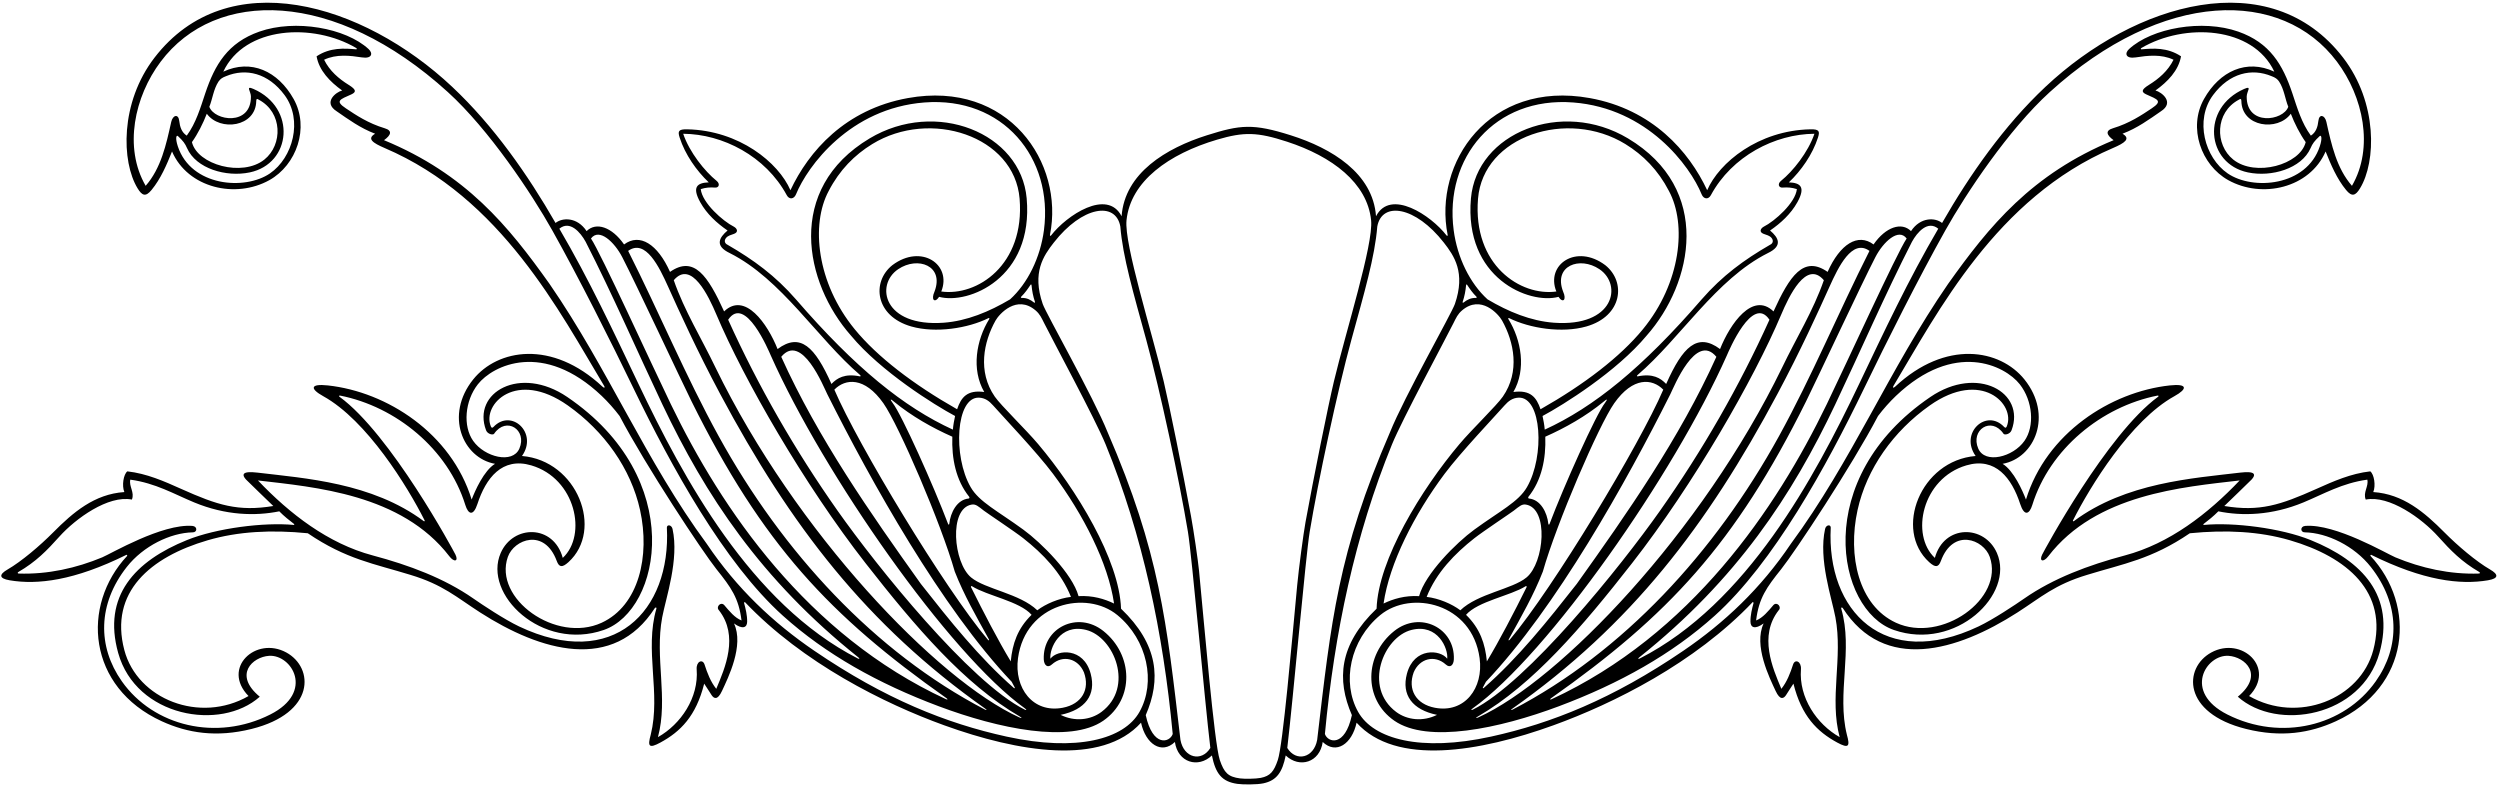 <?xml version="1.0" encoding="UTF-8"?>
<svg xmlns="http://www.w3.org/2000/svg" xmlns:xlink="http://www.w3.org/1999/xlink" width="525pt" height="165pt" viewBox="0 0 525 165" version="1.1">
<g id="surface1">
<path style=" stroke:none;fill-rule:nonzero;fill:rgb(0%,0%,0%);fill-opacity:1;" d="M 522.922 119.598 C 520.012 117.922 516.105 114.602 513.344 111.816 C 509.133 107.574 504.66 103.754 498.387 103.332 C 498.953 101.961 498.559 99.609 497.762 98.984 C 493.68 99.445 490.055 101.051 486.434 102.676 C 478.816 106.086 474.512 107.477 467.105 106.262 C 468.824 104.648 471.41 102.07 472.23 101.293 C 474.105 99.633 473.715 98.855 470.402 99.254 C 460.527 100.441 446.391 101.336 435.523 109.43 C 435.383 109.535 435.254 109.441 435.332 109.281 C 438.91 102.172 447.441 88.281 456.617 83.203 C 459.414 81.656 459.426 80.531 455.66 80.938 C 443.227 82.285 429.719 90.996 425.453 104.91 C 424.762 103.098 422.875 98.812 420.547 97.402 C 427.328 96.184 431.164 87.199 425.133 79.684 C 420.031 73.328 408.633 71.234 397.969 81.211 C 397.562 81.598 397.422 81.34 397.629 81.039 C 406.941 65.562 419.184 41.574 443.723 31.086 C 446.18 30.035 447.527 29.133 445.723 28.082 C 448.812 26.922 451.352 25.059 453.785 23.379 C 456.758 21.488 453.902 19.312 452.648 19.004 C 455.215 17.164 457.488 14.82 458.016 11.824 C 455.156 9.93 452.176 10.141 449.719 10.359 C 449.527 10.375 449.516 10.188 449.695 10.078 C 458.762 4.758 473.105 5.473 477.609 15.051 C 471.789 12.332 466.137 14.914 462.84 20.785 C 459.445 26.828 462.25 34.656 467.922 37.824 C 475.012 41.785 485.039 39.496 488.379 31.812 C 489.5 34.617 490.742 37.543 492.676 39.895 C 493.902 41.391 494.652 41.113 495.602 39.555 C 499.008 33.984 499.328 21.566 492.051 12.105 C 476.746 -7.785 448.367 0.539 429.551 18.227 C 420.824 26.422 413.656 36.691 407.836 46.824 C 406.43 45.676 403.312 45.52 401.312 48.535 C 399.34 46.559 396.004 47.641 393.445 51.336 C 390.156 48.871 386.398 51.266 383.797 57.098 C 378.754 53.582 375.836 57.945 372.438 65.398 C 368.074 61.18 363.32 67.984 361.211 73.301 C 356.441 69.754 353.367 72.828 349.895 80.633 C 348.723 79.402 347.105 78.379 343.918 79.039 C 343.754 79.074 343.715 78.898 343.867 78.77 C 352.859 71.09 360.34 58.621 371.254 53.148 C 374.465 51.609 373.473 49.895 371.715 48.406 C 373.973 46.863 376.082 44.914 377.434 42.492 C 379.234 39.258 378.109 38.391 375.664 38.297 C 378.234 35.848 380.617 32.473 381.773 28.891 C 382.207 27.547 382.023 27.117 380.176 27.156 C 369.266 27.383 361.016 34.141 358.508 39.945 C 354.684 31.797 347.023 22.969 333.836 20.594 C 312.699 16.785 300.969 34.195 304.008 49.336 C 304.047 49.539 303.895 49.605 303.762 49.43 C 300.52 45.227 291.98 39.547 288.965 45.41 C 288.305 36.355 279.621 31.125 271.09 28.422 C 263.129 25.898 260.473 26.191 253.465 28.406 C 244.914 31.105 236.195 36.336 235.535 45.41 C 232.52 39.547 223.98 45.227 220.738 49.43 C 220.605 49.605 220.453 49.539 220.492 49.336 C 223.531 34.195 211.801 16.785 190.664 20.594 C 177.477 22.969 169.816 31.797 165.992 39.945 C 163.484 34.141 155.234 27.383 144.324 27.156 C 142.477 27.117 142.293 27.547 142.727 28.891 C 143.883 32.473 146.266 35.848 148.836 38.297 C 146.391 38.391 145.266 39.258 147.066 42.492 C 148.418 44.914 150.527 46.863 152.785 48.406 C 151.027 49.895 150.035 51.609 153.246 53.148 C 164.16 58.621 171.641 71.09 180.633 78.77 C 180.785 78.898 180.746 79.074 180.582 79.039 C 177.395 78.379 175.777 79.402 174.605 80.633 C 171.133 72.828 168.059 69.754 163.289 73.301 C 161.18 67.984 156.426 61.18 152.062 65.398 C 148.664 57.945 145.746 53.582 140.703 57.098 C 138.102 51.266 134.344 48.871 131.055 51.336 C 128.496 47.641 125.164 46.559 123.188 48.535 C 121.188 45.52 118.07 45.676 116.664 46.824 C 110.844 36.691 103.676 26.422 94.953 18.227 C 76.133 0.539 47.754 -7.785 32.449 12.105 C 25.168 21.566 25.492 33.984 28.898 39.555 C 29.848 41.113 30.598 41.391 31.824 39.895 C 33.758 37.543 35 34.617 36.125 31.812 C 39.461 39.496 49.488 41.785 56.578 37.824 C 62.25 34.656 65.055 26.828 61.66 20.785 C 58.363 14.914 52.711 12.332 46.891 15.051 C 51.395 5.473 65.738 4.758 74.801 10.078 C 74.984 10.188 74.973 10.375 74.781 10.359 C 72.324 10.141 69.344 9.93 66.484 11.824 C 67.012 14.82 69.285 17.164 71.852 19.004 C 70.598 19.312 67.742 21.488 70.715 23.379 C 73.148 25.059 75.691 26.922 78.777 28.082 C 76.969 29.133 78.32 30.035 80.777 31.086 C 105.316 41.574 117.559 65.562 126.871 81.039 C 127.078 81.34 126.938 81.598 126.531 81.211 C 115.867 71.234 104.469 73.328 99.367 79.684 C 93.336 87.199 97.172 96.184 103.953 97.402 C 101.625 98.812 99.738 103.098 99.047 104.91 C 94.781 90.996 81.273 82.285 68.84 80.938 C 65.074 80.531 65.086 81.656 67.883 83.203 C 77.059 88.281 85.59 102.172 89.168 109.281 C 89.246 109.441 89.117 109.535 88.977 109.43 C 78.109 101.336 63.973 100.441 54.098 99.254 C 50.785 98.855 50.395 99.633 52.27 101.293 C 53.09 102.07 55.676 104.648 57.395 106.262 C 49.988 107.477 45.684 106.086 38.066 102.676 C 34.445 101.051 30.82 99.445 26.738 98.984 C 25.941 99.609 25.547 101.961 26.113 103.332 C 19.84 103.754 15.367 107.574 11.156 111.816 C 8.395 114.602 4.488 117.922 1.578 119.598 C -0.16 120.602 -0.32 121.469 2.035 121.863 C 7.855 122.844 15.582 121.953 26.57 116.504 C 26.617 116.48 26.762 116.68 26.711 116.73 C 16.949 127.176 18.359 144.316 33.973 151.465 C 39.418 153.957 45.445 154.914 52.82 153.082 C 66.254 149.746 65.996 140.23 60.125 137.02 C 53.75 133.535 46.438 140.266 52.191 146.168 C 41.988 152.039 28.832 146.859 26.109 136.512 C 22.902 124.328 31.602 116.965 43.625 113.453 C 50.004 111.59 57.051 111.23 64.637 111.984 C 72.699 117.473 78.602 118.379 86.172 120.715 C 93.066 122.793 95.82 125.398 100.844 128.625 C 113.535 136.77 128.812 141.273 137.539 127.664 C 137.672 127.531 137.938 127.531 137.84 127.828 C 135.301 136.555 138.824 145.543 136.652 154.301 C 135.973 156.727 136.246 157.262 138.699 155.926 C 142.883 153.652 146.172 150.402 147.879 143.566 C 148.418 144.348 148.918 145.203 149.449 145.996 C 149.914 146.684 150.676 147.141 151.621 145.094 C 152.875 142.395 156.312 135.523 154.137 130.922 C 155.934 132.227 156.879 131.812 156.902 130.578 C 156.926 129.219 156.586 127.836 156.242 126.578 C 156.309 126.512 156.344 126.477 156.41 126.414 C 168.602 139.258 185.734 147.773 198.258 152.305 C 213.801 157.934 231.395 160.887 239.617 151.762 C 240.594 156.254 243.922 158.492 246.73 155.816 C 247.332 160.117 251.598 161.406 254.5 158.648 C 255.27 162.441 256.562 164.145 259.848 164.613 C 261.043 164.785 263.973 164.785 265.309 164.5 C 268.113 163.898 269.285 162.18 270 158.648 C 272.902 161.406 277.168 160.117 277.77 155.816 C 280.578 158.492 283.906 156.254 284.883 151.762 C 293.105 160.887 310.699 157.934 326.242 152.305 C 338.766 147.773 355.898 139.258 368.09 126.414 C 368.156 126.477 368.191 126.512 368.258 126.578 C 367.914 127.836 367.574 129.219 367.598 130.578 C 367.621 131.812 368.566 132.227 370.363 130.922 C 368.188 135.523 371.625 142.395 372.879 145.094 C 373.824 147.141 374.586 146.684 375.051 145.996 C 375.582 145.203 376.082 144.348 376.621 143.566 C 378.328 150.402 381.617 153.652 385.801 155.926 C 388.254 157.262 388.527 156.727 387.848 154.301 C 385.676 145.543 389.199 136.555 386.664 127.828 C 386.562 127.531 386.828 127.531 386.961 127.664 C 395.688 141.273 410.965 136.77 423.656 128.625 C 428.68 125.398 431.434 122.793 438.324 120.715 C 445.898 118.379 451.801 117.473 459.863 111.984 C 467.449 111.23 474.496 111.59 480.879 113.453 C 492.895 116.965 501.598 124.328 498.391 136.512 C 495.668 146.859 482.512 152.039 472.309 146.168 C 478.062 140.266 470.75 133.535 464.375 137.02 C 458.504 140.23 458.246 149.746 471.68 153.082 C 479.055 154.914 485.082 153.957 490.527 151.465 C 506.141 144.316 507.551 127.176 497.789 116.73 C 497.738 116.68 497.883 116.48 497.93 116.504 C 508.922 121.953 516.645 122.844 522.465 121.863 C 524.82 121.469 524.66 120.602 522.922 119.598 Z M 487.16 30.723 C 484.379 39.156 473.082 40.035 467.805 36.414 C 463.008 33.121 460.832 25.238 464.746 19.961 C 468.176 15.336 472.859 14.246 477.051 16.004 C 477.84 16.305 478.211 16.562 478.609 17.121 C 479.672 18.746 479.883 20.828 480.539 22.426 C 479.492 25.395 471.762 26.527 471.805 20.27 C 471.805 19.18 473.031 17.906 471.266 18.68 C 462.18 22.672 463.277 34.371 472.062 36.207 C 477.016 37.242 483.324 35.406 485.215 31.117 C 485.621 30.156 486.047 29.59 487.129 28.582 C 487.465 28.273 487.734 28.984 487.16 30.723 Z M 481.074 23.883 C 481.844 25.898 482.977 28.137 484.195 29.848 C 483.043 34.602 473.621 37.219 468.984 33.512 C 465.094 30.398 465.129 23.602 470.164 20.934 C 470.492 20.695 470.684 20.746 470.688 21.195 C 470.75 26.672 478.301 27.68 481.074 23.883 Z M 401.512 50.777 C 402.609 48.766 404.836 46.211 407.035 48.027 C 400.781 58.699 395.66 69.633 390.379 80.715 C 381.035 100.309 366.914 126.75 344.367 138.277 C 344.004 138.465 343.91 138.316 344.234 138.059 C 364.758 121.707 376.422 103.879 385.395 84.941 C 390.754 73.629 395.809 61.945 401.512 50.777 Z M 393.844 53.973 C 395.465 50.84 398.684 47.781 400.395 50.086 C 398.309 53.172 387.77 76.312 383.617 84.895 C 372.945 106.961 355.059 133.297 325.855 146.824 C 325.473 147.004 325.406 146.855 325.758 146.605 C 350.285 129.309 364.371 114.305 379.273 84.289 C 381.484 79.836 390.898 59.664 393.844 53.973 Z M 384.207 60.18 C 386.047 56.098 388.938 50.051 392.59 52.688 C 386.086 65.574 380.523 78.977 373.59 91.586 C 360.137 116.039 340.785 136.941 317.703 148.988 C 317.266 149.215 317.188 149.109 317.578 148.832 C 342.523 131.238 358.465 110.445 373.281 82.695 C 378.074 73.727 381.883 65.344 384.207 60.18 Z M 374.047 66.082 C 375.672 62.238 379.316 54.504 383.008 58.844 C 380.801 65.23 377.18 71.059 374.246 77.184 C 357.391 111.879 327.652 142.828 310.465 150.645 C 309.867 150.914 309.812 150.781 310.352 150.465 C 321.941 143.742 332.211 131.734 342.746 118.254 C 355.605 101.793 368.32 79.637 374.047 66.082 Z M 362.641 74.637 C 363.051 73.711 368.023 61.809 371.586 67.145 C 365.27 81.125 357.527 94.582 348.617 107.238 C 340.301 119.043 320.773 143.305 309.312 149.016 C 308.895 149.223 308.863 149.047 309.258 148.766 C 325.148 137.426 351.57 99.539 362.641 74.637 Z M 350.773 82.773 C 351.527 81.273 356.137 69.746 360.438 74.93 C 352.73 92.02 341.648 107.875 331.113 122.625 C 325.031 130.355 318.855 138.121 311.582 144.48 C 311.453 144.594 311.336 144.516 311.41 144.363 C 311.617 143.945 311.84 143.527 312.047 143.172 C 326.797 127.637 341.566 101.137 350.773 82.773 Z M 326.832 61.215 C 319.352 62.266 309.242 55.695 310.383 41.734 C 311.461 28.527 329.18 22.801 341.32 30.25 C 345.055 32.539 348.203 35.715 350.477 40.109 C 354.258 47.137 353.008 59.383 345.008 69.145 C 340.266 74.934 332.688 80.738 323.508 85.945 C 322.664 83.438 321.41 81.832 317.809 82.32 C 320.555 77.566 319.492 71.414 316.754 66.992 C 316.668 66.852 316.781 66.734 316.93 66.809 C 321.203 68.941 328.012 70.02 333.129 68.559 C 340.754 66.379 341.5 59.184 337.105 55.684 C 331.023 51.121 324.551 55.551 326.832 61.215 Z M 324.512 91.707 C 328.691 89.863 333.055 87.395 336.742 84.363 C 337.504 83.691 337.672 83.785 337.074 84.574 C 335.141 87.035 328.398 102.121 325.395 110.051 C 325.324 110.242 325.172 110.199 325.148 109.988 C 324.902 107.625 323.508 104.898 321.066 104.691 C 320.938 104.68 320.871 104.449 320.965 104.332 C 323.766 100.852 324.672 96.293 324.512 91.707 Z M 318.91 83.508 C 323.766 83.309 324.434 95.785 320.66 102.305 C 318.859 105.418 315.027 107.27 309.594 111.23 C 305.832 113.969 299.281 120.504 298.008 125.188 C 295.027 125.02 292.547 125.777 290.547 126.742 C 291.773 118.289 296.98 108.051 303.367 99.5 C 306.699 95.035 314.004 87.348 315.953 85.137 C 316.762 84.223 317.629 83.559 318.91 83.508 Z M 309.629 113.02 C 311.402 111.621 317.199 107.77 317.879 107.246 C 319.086 106.316 319.582 105.82 320.441 105.961 C 325.301 106.77 324.289 118.172 320.578 121.258 C 317.594 123.742 310.344 124.629 306.672 128.16 C 304.895 126.824 302.164 125.648 299.598 125.348 C 301.629 120.242 305.492 116.273 309.629 113.02 Z M 320.371 123.113 C 320.535 123.008 320.664 123.145 320.574 123.324 C 317.988 128.547 314.805 134.656 312.242 138.891 C 311.883 135.172 310.816 131.992 307.867 129.113 C 310.352 126.262 317.203 125.113 320.371 123.113 Z M 349.289 81.828 C 344.352 93.352 326.191 123.496 317.098 134.281 C 316.832 134.594 316.688 134.52 316.867 134.195 C 319.457 129.508 322.062 124.98 324 120.023 C 326.852 109.961 335.734 89.312 338.984 84.688 C 342.938 79.066 346.984 79.477 349.289 81.828 Z M 330.391 21.52 C 346.016 22.738 354.93 34.895 357.34 40.801 C 357.77 41.859 358.77 41.941 359.277 40.996 C 363.719 32.777 372.73 28.152 381.031 28.09 C 379.711 31.98 376.492 35.984 374.008 37.984 C 373.246 38.598 373.5 39.461 374.352 39.391 C 375.379 39.312 376.297 39.371 377.344 39.715 C 377.039 42.602 372.711 46.441 370.363 47.617 C 369.695 47.996 369.379 48.73 370.34 49.102 C 370.941 49.332 371.648 49.465 372.043 49.988 C 372.438 50.48 372.371 51.105 371.715 51.402 C 366.246 54.562 361.676 57.906 357.348 62.871 C 344.895 77.266 334.703 85.496 324.395 90.223 C 324.305 89.152 324.133 88.316 323.934 87.359 C 328.219 85.078 339.543 78.008 345.801 70.469 C 355.566 59.422 359.66 39.695 341.875 29.062 C 327.973 20.746 310.113 27.887 308.898 41.652 C 307.414 58.473 321.191 63.992 327.285 62.336 C 328.199 63.73 329.055 63 328.246 61.215 C 326.176 55.805 331.754 53.746 335.883 56.531 C 340.762 59.82 338.988 68.699 326.312 67.77 C 321.484 67.414 316.762 65.469 312.379 62.863 C 308.695 59.52 306.027 54.105 305.27 48.328 C 303.281 33.16 313.883 20.234 330.391 21.52 Z M 309.938 62.566 C 308.887 62.531 308.109 62.93 307.363 63.52 C 307.246 63.613 307.105 63.555 307.148 63.426 C 307.555 62.219 307.762 61.137 307.883 59.832 C 307.895 59.734 308.023 59.711 308.082 59.797 C 308.676 60.691 309.234 61.508 310.078 62.34 C 310.164 62.43 310.07 62.574 309.938 62.566 Z M 167.152 62.871 C 162.824 57.906 158.254 54.562 152.785 51.402 C 152.129 51.105 152.062 50.48 152.457 49.988 C 152.852 49.465 153.559 49.332 154.16 49.102 C 155.121 48.73 154.805 47.996 154.137 47.617 C 151.789 46.441 147.461 42.602 147.156 39.715 C 148.203 39.371 149.121 39.312 150.148 39.391 C 151 39.461 151.254 38.598 150.492 37.984 C 148.008 35.984 144.789 31.98 143.469 28.09 C 151.77 28.152 160.781 32.777 165.223 40.996 C 165.73 41.941 166.73 41.859 167.164 40.801 C 169.57 34.895 178.484 22.738 194.109 21.52 C 210.617 20.234 221.219 33.16 219.23 48.328 C 218.473 54.105 215.805 59.52 212.121 62.863 C 207.738 65.469 203.016 67.414 198.188 67.77 C 185.512 68.699 183.738 59.82 188.617 56.531 C 192.746 53.746 198.324 55.805 196.254 61.215 C 195.445 63 196.301 63.73 197.215 62.336 C 203.309 63.992 217.086 58.473 215.602 41.652 C 214.387 27.887 196.527 20.746 182.625 29.062 C 164.84 39.695 168.934 59.422 178.699 70.469 C 184.957 78.008 196.281 85.078 200.566 87.359 C 200.367 88.316 200.195 89.152 200.105 90.223 C 189.797 85.496 179.605 77.266 167.152 62.871 Z M 217.137 63.52 C 216.391 62.93 215.613 62.531 214.562 62.566 C 214.43 62.574 214.336 62.43 214.422 62.34 C 215.266 61.508 215.824 60.691 216.418 59.797 C 216.477 59.711 216.605 59.734 216.617 59.832 C 216.738 61.137 216.945 62.219 217.352 63.426 C 217.395 63.555 217.254 63.613 217.137 63.52 Z M 203.922 121.258 C 200.215 118.172 199.199 106.77 204.059 105.961 C 204.918 105.82 205.414 106.316 206.621 107.246 C 207.301 107.77 213.098 111.621 214.871 113.02 C 219.008 116.273 222.871 120.242 224.902 125.348 C 222.336 125.648 219.605 126.824 217.828 128.16 C 214.156 124.629 206.906 123.742 203.922 121.258 Z M 216.633 129.113 C 213.684 131.992 212.617 135.172 212.258 138.891 C 209.695 134.656 206.512 128.547 203.926 123.324 C 203.836 123.145 203.965 123.008 204.129 123.113 C 207.297 125.113 214.148 126.262 216.633 129.113 Z M 203.535 104.332 C 203.629 104.449 203.562 104.68 203.434 104.691 C 200.992 104.898 199.598 107.625 199.352 109.988 C 199.328 110.199 199.176 110.242 199.105 110.051 C 196.102 102.121 189.359 87.035 187.426 84.574 C 186.828 83.785 186.996 83.691 187.758 84.363 C 191.445 87.395 195.809 89.863 199.988 91.707 C 199.828 96.293 200.734 100.852 203.535 104.332 Z M 214.906 111.23 C 209.473 107.27 205.641 105.418 203.84 102.305 C 200.066 95.785 200.734 83.309 205.59 83.508 C 206.871 83.559 207.738 84.223 208.547 85.137 C 210.496 87.348 217.801 95.035 221.133 99.5 C 227.52 108.051 232.727 118.289 233.953 126.742 C 231.953 125.777 229.473 125.02 226.492 125.188 C 225.219 120.504 218.668 113.969 214.906 111.23 Z M 200.992 85.945 C 191.812 80.738 184.234 74.934 179.492 69.145 C 171.492 59.383 170.242 47.137 174.023 40.109 C 176.297 35.715 179.445 32.539 183.18 30.25 C 195.316 22.801 213.039 28.527 214.117 41.734 C 215.258 55.695 205.148 62.266 197.668 61.215 C 199.945 55.551 193.477 51.121 187.395 55.684 C 183 59.184 183.746 66.379 191.371 68.559 C 196.488 70.02 203.297 68.941 207.57 66.809 C 207.719 66.734 207.832 66.852 207.746 66.992 C 205.008 71.414 203.945 77.566 206.691 82.32 C 203.09 81.832 201.84 83.438 200.992 85.945 Z M 185.516 84.688 C 188.766 89.312 197.648 109.961 200.5 120.023 C 202.438 124.98 205.043 129.508 207.633 134.195 C 207.812 134.52 207.668 134.594 207.402 134.281 C 198.309 123.496 180.148 93.352 175.211 81.828 C 177.516 79.477 181.562 79.066 185.516 84.688 Z M 173.727 82.773 C 182.934 101.137 197.703 127.637 212.453 143.172 C 212.66 143.527 212.883 143.945 213.09 144.363 C 213.164 144.516 213.047 144.594 212.918 144.48 C 205.645 138.121 199.469 130.355 193.387 122.625 C 182.852 107.875 171.77 92.02 164.062 74.93 C 168.363 69.746 172.973 81.273 173.727 82.773 Z M 161.859 74.637 C 172.93 99.539 199.352 137.426 215.242 148.766 C 215.637 149.047 215.605 149.223 215.188 149.016 C 203.727 143.305 184.199 119.043 175.883 107.238 C 166.973 94.582 159.23 81.125 152.914 67.145 C 156.477 61.809 161.449 73.711 161.859 74.637 Z M 150.453 66.082 C 156.18 79.637 168.895 101.793 181.754 118.254 C 192.289 131.734 202.559 143.742 214.148 150.465 C 214.688 150.781 214.633 150.914 214.035 150.645 C 196.848 142.828 167.109 111.879 150.254 77.184 C 147.32 71.059 143.699 65.23 141.492 58.844 C 145.184 54.504 148.828 62.238 150.453 66.082 Z M 140.293 60.18 C 142.617 65.344 146.426 73.727 151.215 82.695 C 166.035 110.445 181.977 131.238 206.922 148.832 C 207.312 149.109 207.234 149.215 206.797 148.988 C 183.715 136.941 164.363 116.039 150.914 91.586 C 143.977 78.977 138.414 65.574 131.91 52.688 C 135.562 50.051 138.453 56.098 140.293 60.18 Z M 130.656 53.973 C 133.602 59.664 143.016 79.836 145.227 84.289 C 160.129 114.305 174.215 129.309 198.742 146.605 C 199.094 146.855 199.027 147.004 198.645 146.824 C 169.441 133.297 151.555 106.961 140.883 84.895 C 136.73 76.312 126.191 53.172 124.105 50.086 C 125.816 47.781 129.035 50.84 130.656 53.973 Z M 122.988 50.777 C 128.691 61.945 133.746 73.629 139.105 84.941 C 148.078 103.879 159.742 121.707 180.266 138.059 C 180.59 138.316 180.496 138.465 180.133 138.277 C 157.586 126.75 143.465 100.309 134.121 80.715 C 128.84 69.633 123.719 58.699 117.465 48.027 C 119.664 46.211 121.891 48.766 122.988 50.777 Z M 47.449 16.004 C 51.641 14.246 56.324 15.336 59.754 19.961 C 63.668 25.238 61.492 33.121 56.695 36.414 C 51.418 40.035 40.121 39.156 37.34 30.723 C 36.766 28.984 37.035 28.273 37.371 28.582 C 38.453 29.59 38.875 30.156 39.285 31.117 C 41.176 35.406 47.484 37.242 52.438 36.207 C 61.223 34.371 62.32 22.672 53.234 18.68 C 51.469 17.906 52.695 19.18 52.695 20.27 C 52.738 26.527 45.008 25.395 43.961 22.426 C 44.617 20.828 44.828 18.746 45.891 17.121 C 46.289 16.562 46.66 16.305 47.449 16.004 Z M 40.305 29.848 C 41.523 28.137 42.656 25.898 43.426 23.883 C 46.199 27.68 53.75 26.672 53.812 21.195 C 53.816 20.746 54.008 20.695 54.336 20.934 C 59.371 23.602 59.406 30.398 55.516 33.512 C 50.879 37.219 41.457 34.602 40.305 29.848 Z M 61.684 110.238 C 55.48 109.641 45.469 110.906 39.297 113.398 C 28.344 117.82 21.473 125.156 24.82 137.129 C 28.574 150.562 46.324 153.648 54.555 146.312 C 48.922 141.68 53.059 137.945 56.512 137.723 C 61.242 137.418 66.137 145.301 56.766 150.039 C 45.496 155.738 32.238 152.508 25.594 143.086 C 20.41 135.738 20.535 126.805 26.625 119.062 C 30.082 114.668 35.781 111.887 40.469 111.793 C 41.453 111.816 41.508 110.531 40.402 110.441 C 34.047 109.938 23.312 116.27 21.469 117.043 C 16.059 119.297 10.031 120.656 3.887 120.445 C 3.703 120.438 3.66 120.23 3.824 120.137 C 7.598 117.945 9.848 115.605 12.469 112.688 C 15.883 108.887 22.73 103.938 27.695 104.91 C 28.32 103.43 27.035 102.113 27.363 100.727 C 32.695 101.461 36.52 103.742 40.773 105.504 C 47.402 108.25 53.66 108.402 58.648 107.379 C 59.648 108.395 60.734 109.258 61.73 110.02 C 61.844 110.105 61.812 110.25 61.684 110.238 Z M 152.062 127.039 C 151.305 126.301 150.297 127.477 150.977 128.156 C 155.191 133.551 152.273 140.25 150.414 144.656 C 149.23 143.172 148.539 141.363 147.945 139.52 C 147.516 138.305 146.172 138.922 146.301 140.57 C 146.762 146.5 142.973 152.098 138.168 154.797 C 140.367 146.633 137.461 138.184 139.062 129.637 C 139.828 125.559 142.656 117.504 141.23 111.066 C 141.02 110.195 140.07 110.082 140.043 110.773 C 140.965 128.336 128.762 140.93 109.004 131.551 C 105.934 130.094 101.281 126.996 99.406 125.688 C 93.285 121.43 85.93 118.68 78.258 116.637 C 68.914 114.152 60.828 107.898 54.168 100.895 C 66.148 102.297 84.332 103.758 94.363 116.82 C 95.379 118.141 96.336 117.891 95.648 116.473 C 95.277 115.699 82.039 91.141 71.293 83.32 C 71.117 83.191 71.211 83.027 71.434 83.074 C 83.141 85.391 94.055 94.262 97.715 106.039 C 98.332 108.023 99.391 108.488 100.266 105.82 C 102.02 100.441 105.422 95.91 111.574 97.73 C 120.902 100.484 123.355 112.359 118.18 117.16 C 116.246 110.078 107.77 110.16 105.152 116.117 C 101.352 124.781 113.773 136.805 126.785 132.297 C 138.852 128.117 144.316 100.488 119.125 83.367 C 109.188 76.613 99.078 82.434 102.074 90.359 C 102.391 91.195 103.559 91.418 103.766 91.082 C 106.324 87.355 110.773 90.297 109.062 94.211 C 107.645 97.461 101.789 96.016 99.367 92.59 C 97.184 89.504 97.605 84.195 100.348 80.703 C 103.469 76.723 114.078 71.457 126.363 83.145 C 127.672 84.391 129.016 85.906 130.113 87.359 C 135.664 97.93 147.516 115.844 150.449 119.52 C 153.52 123.359 155.145 125.598 155.719 130.297 C 154.293 129.738 153.184 128.355 152.062 127.039 Z M 103.625 89.664 C 103.359 89.949 103.188 89.816 103.07 89.523 C 101.191 84.902 108.406 77.5 119.238 85.141 C 126.879 90.531 132.496 98.41 134.414 107.113 C 136.535 116.758 134.176 127.156 126.355 130.773 C 116.77 135.191 103.566 125.699 106.648 116.949 C 107.945 113.262 114.324 110.82 116.914 117.797 C 117.402 119.117 118.031 119.266 119.363 118.062 C 126.867 111.266 121.223 96.711 109.617 95.758 C 113.047 90.891 107.336 85.707 103.625 89.664 Z M 239.289 149.504 C 236.074 155.234 226.133 157.926 211.387 154.688 C 198.703 151.902 185.867 146.789 171.012 136.668 C 162.355 130.77 154.711 123.551 148.441 114.23 C 135.664 96.91 127.695 77.449 115.414 59.637 C 106.754 47.449 97.887 36.566 80.641 29.438 C 82.145 28.355 82.445 27.43 80.785 26.934 C 77.32 25.895 74.746 24.164 72.641 22.758 C 70.297 21.195 71.344 20.902 73.82 19.805 C 74.812 19.328 74.867 18.844 73.234 17.832 C 71.133 16.531 69.227 14.898 68.062 12.547 C 70.629 11.324 73.523 11.668 76.004 12.055 C 78.094 12.379 78.395 11.219 77.402 10.305 C 72.586 5.867 62 3.988 54.457 6.641 C 47.832 8.973 45.121 13.566 43.105 19.594 C 42.078 22.676 41.164 25.832 39.219 28.484 C 38.129 27.785 37.777 26.613 37.641 25.391 C 37.473 23.84 36.281 24.145 35.957 25.609 C 34.898 30.387 33.816 35.328 30.59 39.023 C 25.922 30.977 28.238 20.281 33.738 12.957 C 45.277 -2.41 70.164 -2.367 94.051 19.34 C 102.684 27.184 111.637 40.633 115.965 48.355 C 121.574 58.355 128.305 71.75 133.098 81.676 C 140.895 97.809 152.047 118.195 164.422 129.312 C 173.383 137.367 184.352 143.523 197.16 148.324 C 209.676 153.016 224.727 156.176 231.695 151.348 C 238.289 146.777 237.965 137.5 231.715 132.516 C 226.293 128.191 218.93 131.875 219.191 138.457 C 219.242 139.68 219.973 140.367 220.879 139.547 C 223.23 137.43 226.41 138.293 227.625 141.191 C 228.922 144.738 227.215 147.859 223.172 148.629 C 216.918 149.824 212.926 144.492 213.781 138.211 C 215.363 126.633 228.18 123.844 234.648 129.168 C 240.988 134.387 242.785 143.277 239.289 149.504 Z M 229.047 141.488 C 227.559 135.887 222.008 136.398 220.586 138.332 C 220.336 136.254 222.531 130.891 228.09 132.285 C 233.98 133.766 238.262 144.312 231.297 149.512 C 228.984 151.234 225.656 151.59 222.727 150.121 C 227.914 149.055 230.227 145.938 229.047 141.488 Z M 240.605 150.176 C 243.84 142.742 243.312 135.375 235.418 127.828 C 235.078 117.531 226.008 102.742 218.031 93.281 C 215.469 90.238 210.219 85.184 208.906 83.293 C 205.254 78.023 206.566 71.797 209.055 67.328 C 209.828 65.941 213.512 61.828 217.453 65.172 C 218.383 65.961 218.699 66.719 219.27 67.855 C 220.902 71.145 230.027 88.047 232.188 93.34 C 239.941 112.32 244.27 132.859 246.27 154.137 C 245.664 155.945 242.074 156.98 240.605 150.176 Z M 247.895 155.383 C 244.957 130.41 243.527 116.008 232.605 90.785 C 229.594 83.297 219.656 65.828 218.973 63.84 C 216.695 57.234 219.129 53.723 221.293 50.949 C 227.266 43.285 234.297 42.246 235.27 47.562 C 235.773 53.914 238.02 61.559 240.715 71.383 C 243.641 82.051 247.723 101.145 249.465 111.684 C 250.305 116.762 252.984 147.191 254.172 157.07 C 252.34 160.062 248.598 159.199 247.895 155.383 Z M 268.344 159.594 C 267.516 162.043 266.746 162.957 264.758 163.355 C 263.656 163.574 261.305 163.582 260.41 163.465 C 257.914 163.133 257.07 162.297 256.156 159.594 C 254.988 156.137 252.871 130.859 251.797 119.844 C 251.594 117.777 250.668 111.391 250.105 108.352 C 248.391 99.047 245.508 84.824 244.379 80.098 C 241.871 69.602 236.055 51.289 236.566 46.266 C 237.406 38.027 245.5 32.309 255.602 29.324 C 261.254 27.66 264.031 27.719 270.285 29.758 C 279.734 32.84 287.133 38.406 287.934 46.266 C 288.445 51.289 282.629 69.602 280.121 80.098 C 278.941 85.051 275.828 100.43 274.156 109.652 C 273.711 112.102 272.746 119.348 272.406 122.941 C 271.273 134.996 269.41 156.434 268.344 159.594 Z M 276.605 155.383 C 275.902 159.199 272.16 160.062 270.328 157.07 C 271.516 147.191 274.195 116.762 275.035 111.684 C 276.777 101.145 280.859 82.051 283.785 71.383 C 286.48 61.559 288.727 53.914 289.23 47.562 C 290.203 42.246 297.234 43.285 303.207 50.949 C 305.371 53.723 307.805 57.234 305.527 63.84 C 304.844 65.828 294.906 83.297 291.895 90.785 C 280.973 116.008 279.543 130.41 276.605 155.383 Z M 278.23 154.137 C 280.23 132.859 284.559 112.32 292.312 93.34 C 294.473 88.047 303.598 71.145 305.23 67.855 C 305.801 66.719 306.117 65.961 307.047 65.172 C 310.988 61.828 314.672 65.941 315.445 67.328 C 317.934 71.797 319.246 78.023 315.594 83.293 C 314.281 85.184 309.031 90.238 306.469 93.281 C 298.492 102.742 289.422 117.531 289.082 127.828 C 281.188 135.375 280.66 142.742 283.895 150.176 C 282.426 156.98 278.836 155.945 278.23 154.137 Z M 353.488 136.668 C 338.633 146.789 325.797 151.902 313.113 154.688 C 298.367 157.926 288.426 155.234 285.211 149.504 C 281.715 143.277 283.512 134.387 289.852 129.168 C 296.32 123.844 309.137 126.633 310.719 138.211 C 311.574 144.492 307.582 149.824 301.328 148.629 C 297.289 147.859 295.578 144.738 296.875 141.191 C 298.09 138.293 301.27 137.43 303.621 139.547 C 304.527 140.367 305.258 139.68 305.309 138.457 C 305.57 131.875 298.207 128.191 292.785 132.516 C 286.535 137.5 286.211 146.777 292.805 151.348 C 299.773 156.176 314.824 153.016 327.34 148.324 C 340.148 143.523 351.117 137.367 360.078 129.312 C 372.453 118.195 383.605 97.809 391.402 81.676 C 396.195 71.75 402.926 58.355 408.535 48.355 C 412.863 40.633 421.816 27.184 430.449 19.34 C 454.34 -2.367 479.223 -2.41 490.762 12.957 C 496.262 20.281 498.578 30.977 493.91 39.023 C 490.684 35.328 489.605 30.387 488.543 25.609 C 488.219 24.145 487.027 23.84 486.859 25.391 C 486.727 26.613 486.371 27.785 485.281 28.484 C 483.336 25.832 482.422 22.676 481.395 19.594 C 479.379 13.566 476.672 8.973 470.043 6.641 C 462.5 3.988 451.914 5.867 447.098 10.305 C 446.105 11.219 446.406 12.379 448.496 12.055 C 450.977 11.668 453.871 11.324 456.438 12.547 C 455.273 14.898 453.367 16.531 451.266 17.832 C 449.633 18.844 449.688 19.328 450.68 19.805 C 453.156 20.902 454.203 21.195 451.859 22.758 C 449.754 24.164 447.18 25.895 443.715 26.934 C 442.059 27.43 442.355 28.355 443.859 29.438 C 426.613 36.566 417.746 47.449 409.086 59.637 C 396.805 77.449 388.836 96.91 376.059 114.23 C 369.789 123.551 362.145 130.77 353.488 136.668 Z M 301.773 150.121 C 298.844 151.59 295.516 151.234 293.203 149.512 C 286.238 144.312 290.52 133.766 296.414 132.285 C 301.969 130.891 304.164 136.254 303.914 138.332 C 302.492 136.398 296.941 135.887 295.453 141.488 C 294.273 145.938 296.586 149.055 301.773 150.121 Z M 446.242 116.637 C 438.57 118.68 431.215 121.43 425.094 125.688 C 423.219 126.996 418.566 130.094 415.496 131.551 C 395.738 140.93 383.535 128.336 384.457 110.773 C 384.43 110.082 383.48 110.195 383.27 111.066 C 381.844 117.504 384.672 125.559 385.438 129.637 C 387.039 138.184 384.133 146.633 386.332 154.797 C 381.527 152.098 377.738 146.5 378.199 140.57 C 378.328 138.922 376.984 138.305 376.555 139.52 C 375.961 141.363 375.27 143.172 374.086 144.656 C 372.227 140.25 369.309 133.551 373.523 128.156 C 374.203 127.477 373.195 126.301 372.438 127.039 C 371.316 128.355 370.207 129.738 368.781 130.297 C 369.355 125.598 370.98 123.359 374.051 119.52 C 376.984 115.844 388.836 97.93 394.387 87.359 C 395.484 85.906 396.828 84.391 398.137 83.145 C 410.422 71.457 421.031 76.723 424.156 80.703 C 426.895 84.195 427.316 89.504 425.133 92.59 C 422.711 96.016 416.855 97.461 415.438 94.211 C 413.727 90.297 418.176 87.355 420.734 91.082 C 420.941 91.418 422.109 91.195 422.426 90.359 C 425.422 82.434 415.312 76.613 405.375 83.367 C 380.184 100.488 385.648 128.117 397.715 132.297 C 410.727 136.805 423.148 124.781 419.348 116.117 C 416.73 110.16 408.254 110.078 406.32 117.16 C 401.145 112.359 403.598 100.484 412.926 97.73 C 419.078 95.91 422.48 100.441 424.234 105.82 C 425.109 108.488 426.168 108.023 426.785 106.039 C 430.441 94.262 441.359 85.391 453.066 83.074 C 453.289 83.027 453.383 83.191 453.203 83.32 C 442.461 91.141 429.227 115.699 428.852 116.473 C 428.164 117.891 429.121 118.141 430.137 116.82 C 440.164 103.758 458.352 102.297 470.332 100.895 C 463.672 107.898 455.586 114.152 446.242 116.637 Z M 414.883 95.758 C 403.277 96.711 397.633 111.266 405.137 118.062 C 406.469 119.266 407.098 119.117 407.586 117.797 C 410.176 110.82 416.555 113.262 417.852 116.949 C 420.934 125.699 407.73 135.191 398.145 130.773 C 390.324 127.156 387.965 116.758 390.086 107.113 C 392.004 98.41 397.621 90.531 405.262 85.141 C 416.094 77.5 423.309 84.902 421.43 89.523 C 421.312 89.816 421.141 89.949 420.875 89.664 C 417.164 85.707 411.453 90.891 414.883 95.758 Z M 520.609 120.445 C 514.469 120.656 508.441 119.297 503.031 117.043 C 501.188 116.27 490.453 109.938 484.098 110.441 C 482.992 110.531 483.047 111.816 484.031 111.793 C 488.719 111.887 494.418 114.668 497.875 119.062 C 503.965 126.805 504.09 135.738 498.902 143.086 C 492.262 152.508 479.004 155.738 467.734 150.039 C 458.363 145.301 463.258 137.418 467.988 137.723 C 471.441 137.945 475.578 141.68 469.941 146.312 C 478.176 153.648 495.926 150.562 499.68 137.129 C 503.023 125.156 496.156 117.82 485.199 113.398 C 479.031 110.906 469.02 109.641 462.816 110.238 C 462.688 110.25 462.656 110.105 462.77 110.02 C 463.766 109.258 464.852 108.395 465.852 107.379 C 470.84 108.402 477.098 108.25 483.727 105.504 C 487.98 103.742 491.805 101.461 497.137 100.727 C 497.465 102.113 496.18 103.43 496.805 104.91 C 501.77 103.938 508.617 108.887 512.027 112.688 C 514.652 115.605 516.902 117.945 520.676 120.137 C 520.84 120.23 520.797 120.438 520.609 120.445 "/>
</g>
</svg>
